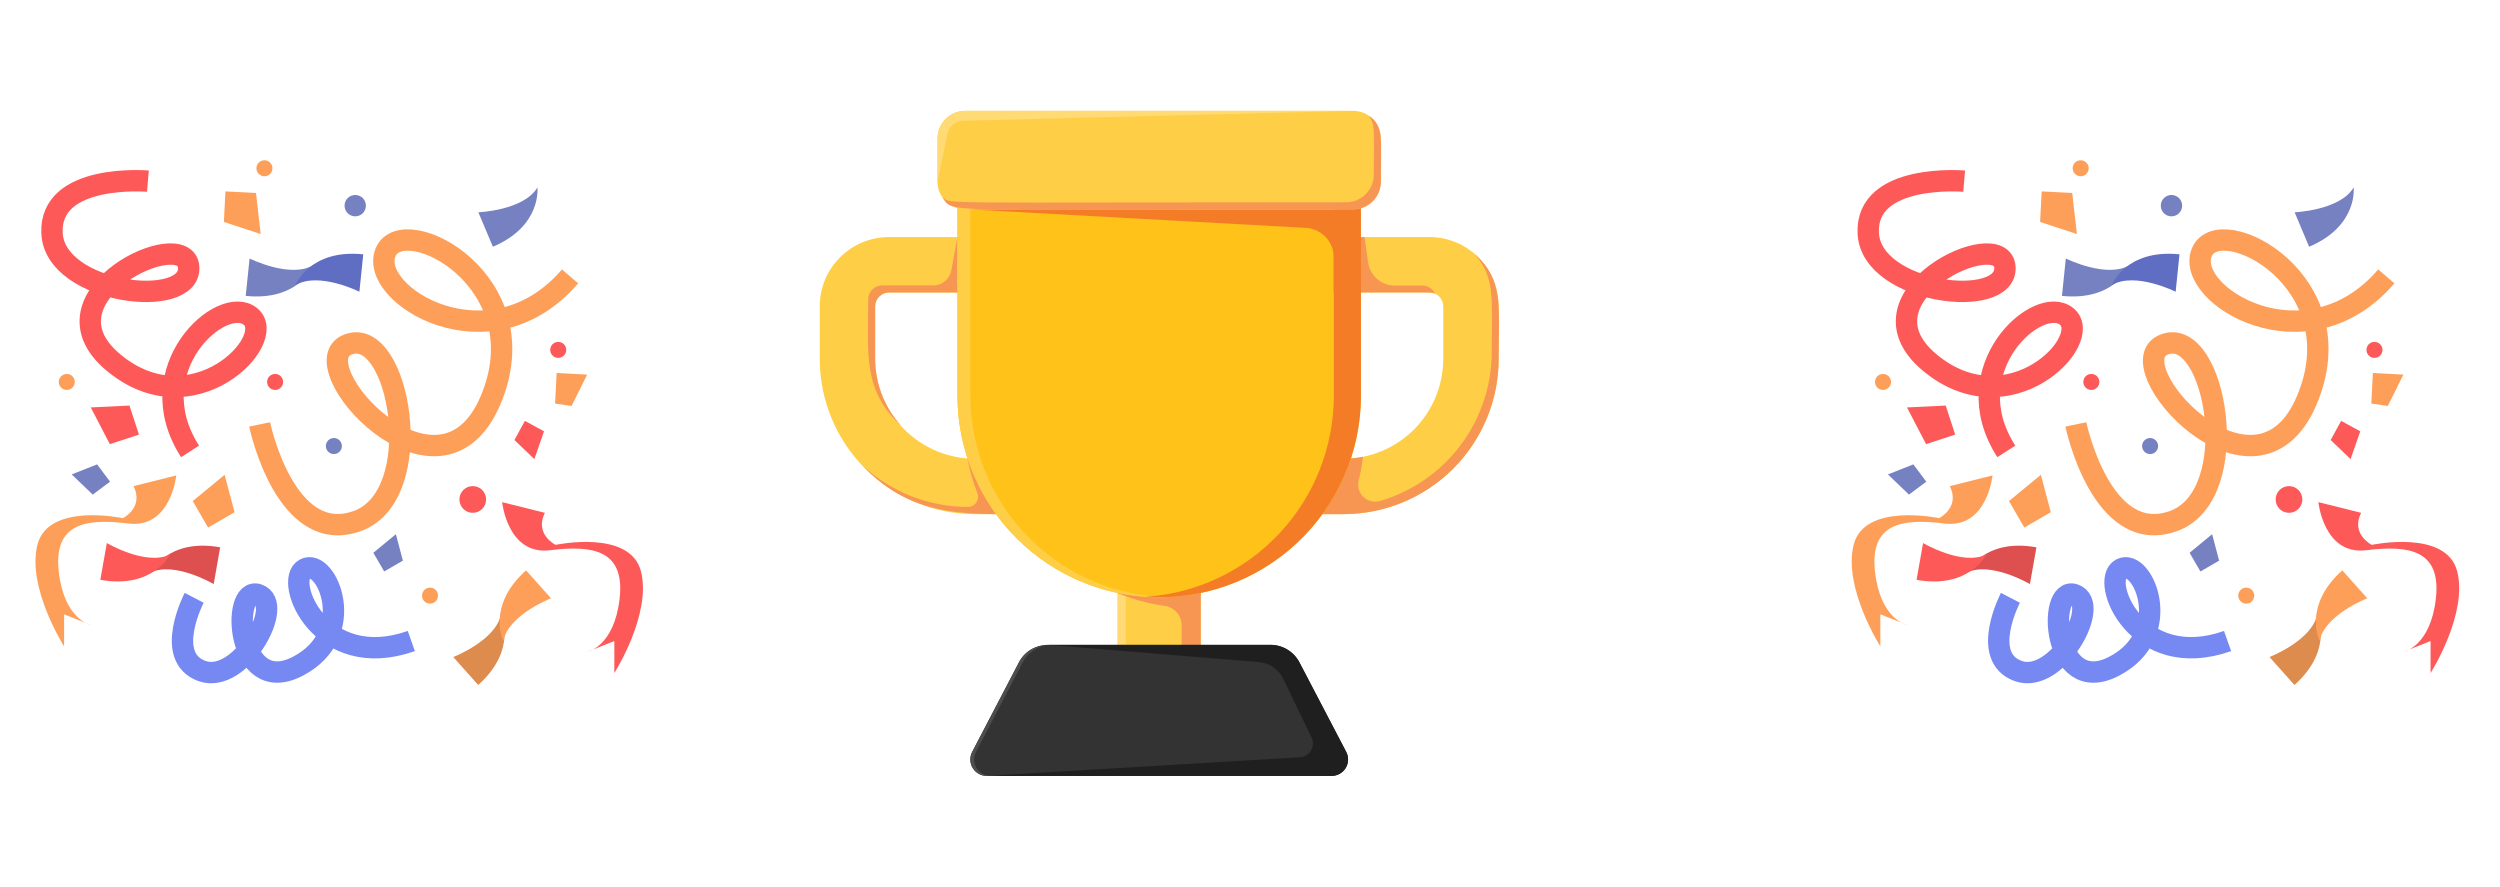<svg width="468" height="166" viewBox="0 0 468 166" fill="none" xmlns="http://www.w3.org/2000/svg">
<path d="M224.781 94.672H209.219V132.982H224.781V94.672Z" fill="#FFCE47"/>
<path d="M210.749 94.672H209.219V132.982H210.749V94.672Z" fill="#FFDA75"/>
<path d="M209.219 94.672V111.038C212.05 112.19 215.012 112.991 218.038 113.425C218.909 113.543 219.708 113.971 220.289 114.631C220.87 115.291 221.194 116.138 221.202 117.017V132.969H224.781V94.672H209.219Z" fill="#F69652"/>
<path d="M251.497 96.254H237.076V85.879H251.497C256.448 85.872 261.194 83.903 264.695 80.402C268.196 76.901 270.166 72.155 270.172 67.204V57.348C270.172 56.66 269.899 56 269.413 55.514C268.926 55.027 268.267 54.754 267.579 54.754H249.591V44.379H267.579C271.018 44.379 274.317 45.745 276.749 48.178C279.181 50.61 280.547 53.908 280.547 57.348V67.204C280.537 74.906 277.473 82.288 272.028 87.734C266.582 93.18 259.199 96.244 251.497 96.254V96.254Z" fill="#FFCE47"/>
<path d="M276.06 47.569C279.951 52.069 279.251 55.83 279.251 65.907C279.241 72.19 277.198 78.301 273.428 83.327C269.657 88.353 264.361 92.023 258.332 93.79C257.795 93.947 257.226 93.959 256.683 93.827C256.139 93.694 255.64 93.421 255.236 93.035C254.831 92.649 254.535 92.163 254.377 91.626C254.22 91.09 254.206 90.521 254.338 89.977C254.703 88.504 254.976 87.01 255.155 85.503C252.742 85.983 252.755 85.866 237.076 85.866V96.241H251.497C259.2 96.241 266.587 93.182 272.034 87.737C277.482 82.292 280.544 74.906 280.547 67.204C280.547 57.672 281.572 52.355 276.06 47.569Z" fill="#F69652"/>
<path d="M196.911 96.254H182.503C174.802 96.244 167.419 93.18 161.973 87.734C156.527 82.288 153.463 74.906 153.453 67.204V57.348C153.453 53.908 154.819 50.61 157.252 48.178C159.684 45.745 162.982 44.379 166.422 44.379H184.41V54.754H166.422C165.734 54.754 165.074 55.027 164.588 55.514C164.101 56 163.828 56.66 163.828 57.348V67.204C163.835 72.155 165.805 76.901 169.305 80.402C172.806 83.903 177.552 85.872 182.503 85.879H196.911V96.254Z" fill="#FFCE47"/>
<path d="M183.113 44.379V53.457H179.144L179.235 44.379L178.094 50.578C177.954 51.377 177.536 52.102 176.915 52.623C176.293 53.145 175.508 53.431 174.696 53.431H165.125C164.437 53.431 163.778 53.705 163.291 54.191C162.805 54.678 162.532 55.337 162.532 56.025C162.532 65.868 161.39 73.079 168.692 79.693C165.574 76.28 163.84 71.827 163.828 67.204V57.348C163.828 56.66 164.102 56 164.588 55.514C165.075 55.027 165.734 54.754 166.422 54.754H184.41V44.379H183.113Z" fill="#F69652"/>
<path d="M184.422 44.379H180.44V54.754H184.422V44.379Z" fill="#F69652"/>
<path d="M181.09 85.814C181.512 88.028 182.137 90.199 182.957 92.299C183.072 92.586 183.114 92.897 183.08 93.205C183.046 93.513 182.938 93.808 182.764 94.064C182.59 94.32 182.355 94.529 182.082 94.673C181.808 94.818 181.503 94.893 181.193 94.892C173.807 94.896 166.699 92.075 161.325 87.007C171.35 97.668 182.075 96.189 196.898 96.189V85.814C180.688 85.879 182.399 85.905 181.09 85.814Z" fill="#F69652"/>
<path d="M254.765 31.514H179.235V74.052C179.235 84.069 183.215 93.677 190.298 100.76C197.382 107.844 206.989 111.823 217.007 111.823C227.024 111.823 236.632 107.844 243.715 100.76C250.799 93.677 254.778 84.069 254.778 74.052L254.765 31.514Z" fill="#FFC219"/>
<path d="M266.282 53.457H261.094C259.883 53.457 258.713 53.02 257.799 52.227C256.884 51.434 256.286 50.337 256.114 49.139L255.44 44.379H249.591V54.754C268.94 54.754 267.851 54.624 268.642 54.988C268.437 54.532 268.106 54.146 267.687 53.875C267.269 53.603 266.781 53.458 266.282 53.457Z" fill="#F69652"/>
<path d="M181.648 74.052V31.514H179.235V74.052C179.234 79.112 180.251 84.122 182.225 88.782C184.199 93.442 187.089 97.658 190.725 101.178C194.36 104.699 198.667 107.453 203.388 109.276C208.109 111.099 213.148 111.954 218.206 111.791C208.406 111.478 199.111 107.364 192.288 100.321C185.465 93.278 181.649 83.858 181.648 74.052Z" fill="#FFCE47"/>
<path d="M249.759 31.514V39.205H181.647L244.507 42.667C245.915 42.76 247.236 43.385 248.199 44.416C249.163 45.447 249.697 46.807 249.694 48.218V74.052C249.694 83.623 246.059 92.836 239.525 99.83C232.991 106.823 224.046 111.075 214.497 111.726C219.656 112.07 224.83 111.352 229.7 109.614C234.569 107.877 239.03 105.158 242.805 101.626C246.581 98.093 249.59 93.823 251.648 89.08C253.705 84.337 254.766 79.222 254.765 74.052V31.514H249.759Z" fill="#F47C27"/>
<path d="M253.312 20.75H180.688C177.823 20.75 175.5 23.073 175.5 25.938V34.004C175.5 36.869 177.823 39.192 180.688 39.192H253.312C256.177 39.192 258.5 36.869 258.5 34.004V25.938C258.5 23.073 256.177 20.75 253.312 20.75Z" fill="#FFCE47"/>
<path d="M256.257 21.671C257.437 23.383 257.177 24.07 257.177 32.681C257.177 34.057 256.631 35.376 255.658 36.349C254.685 37.322 253.366 37.869 251.99 37.869C173.334 37.869 178.327 38.258 176.421 36.948C178.561 40.047 174.761 39.191 253.313 39.191C254.688 39.191 256.008 38.645 256.981 37.672C257.954 36.699 258.5 35.38 258.5 34.004C258.5 25.795 259.084 23.616 256.257 21.671Z" fill="#F69652"/>
<path d="M249.279 145.25H184.72C184.193 145.249 183.675 145.112 183.216 144.853C182.757 144.594 182.372 144.222 182.098 143.771C181.825 143.321 181.672 142.807 181.654 142.28C181.636 141.753 181.754 141.231 181.997 140.763L190.738 124.007C191.256 123.014 192.037 122.182 192.995 121.602C193.953 121.021 195.051 120.714 196.172 120.713H237.814C238.934 120.714 240.033 121.021 240.991 121.602C241.949 122.182 242.729 123.014 243.248 124.007L252.015 140.763C252.258 141.232 252.376 141.756 252.357 142.284C252.339 142.811 252.185 143.326 251.91 143.777C251.635 144.228 251.248 144.6 250.787 144.858C250.326 145.116 249.807 145.251 249.279 145.25V145.25Z" fill="#333333"/>
<path d="M182.71 140.763L191.451 124.007C191.97 123.014 192.75 122.182 193.708 121.602C194.666 121.021 195.765 120.714 196.885 120.713C194.162 120.713 192.009 121.569 190.738 124.007L181.984 140.763C181.742 141.231 181.624 141.753 181.641 142.28C181.659 142.807 181.812 143.321 182.086 143.771C182.359 144.222 182.744 144.595 183.203 144.853C183.662 145.112 184.18 145.249 184.707 145.25H185.421C184.895 145.247 184.378 145.109 183.921 144.849C183.464 144.589 183.081 144.216 182.809 143.766C182.537 143.315 182.385 142.803 182.368 142.277C182.35 141.751 182.468 141.23 182.71 140.763Z" fill="#4D4D4D"/>
<path d="M252.016 140.763L243.262 124.007C242.743 123.014 241.962 122.182 241.004 121.602C240.047 121.021 238.948 120.714 237.828 120.713H196.185L235.701 123.942C236.651 124.02 237.565 124.345 238.352 124.884C239.139 125.423 239.772 126.158 240.188 127.016L245.505 138.013C245.698 138.4 245.791 138.829 245.776 139.26C245.761 139.692 245.638 140.113 245.419 140.485C245.2 140.858 244.892 141.169 244.522 141.392C244.152 141.615 243.732 141.742 243.301 141.761L184.721 145.25H249.279C249.807 145.251 250.327 145.116 250.788 144.858C251.249 144.6 251.635 144.228 251.91 143.777C252.185 143.326 252.34 142.811 252.358 142.284C252.376 141.756 252.258 141.232 252.016 140.763V140.763Z" fill="#1F1F1F"/>
<path d="M253.312 20.75H180.688C179.312 20.75 177.992 21.297 177.019 22.269C176.047 23.242 175.5 24.562 175.5 25.938V34.004L177.367 25.069C177.508 24.386 177.875 23.771 178.41 23.323C178.944 22.876 179.615 22.622 180.311 22.605L253.312 20.75Z" fill="#FFDA75"/>
<path d="M89.52 128.23L84.85 123C84.85 123 92.85 119.89 93.78 115C93.78 115 97 121.56 89.52 128.23Z" fill="#DE8B4E"/>
<path d="M48.6 79.45C48.6 79.45 53.37 102.37 66.85 97.55C80.33 92.73 74.76 60.91 65.2 64.47C55.64 68.03 82.11 97.47 91.76 75.09C101.41 52.71 75.5 39.29 72.18 47.23C68.86 55.17 91.69 69.23 106.72 51.74" stroke="#FE9F59" stroke-width="4" stroke-miterlimit="10"/>
<path d="M27.69 33.91C27.69 33.91 9.15 32.33 9.74 43.7C10.33 55.07 35.86 58.06 35.32 50C34.78 41.94 6.32 55.36 21.19 67.82C36.06 80.28 52.19 63.58 46.88 59.24C41.57 54.9 25.65 69.06 35.58 84.5" stroke="#FE5959" stroke-width="4" stroke-miterlimit="10"/>
<path d="M36.35 111.91C36.35 111.91 30.57 123 37.8 125.61C45.03 128.22 53.5 113.07 48.32 111.31C43.14 109.55 44.15 130.77 55.76 124.72C67.37 118.67 61.13 104.34 57.06 106.51C52.99 108.68 60 126 77 120" stroke="#7688F1" stroke-width="4" stroke-miterlimit="10"/>
<path d="M42.2 35.83L41.91 41.55L48.8 43.81L47.92 36.12L42.2 35.83Z" fill="#FE9F59"/>
<path d="M98.26 78.79L96.3 82.37L100.03 85.95L101.84 80.74L98.26 78.79Z" fill="#FE5959"/>
<path d="M104.2 69.83L103.91 75.55L107 76L109.92 70.12L104.2 69.83Z" fill="#FE9F59"/>
<path d="M38.95 98.76L43.91 95.89L42.05 88.88L36.08 93.8L38.95 98.76Z" fill="#FE9F59"/>
<path d="M26.01 81.36L24.24 75.92L16.99 76.27L20.56 83.14L26.01 81.36Z" fill="#FE5959"/>
<path d="M71.92 106.98L75.42 104.95L74.11 100L69.89 103.48L71.92 106.98Z" fill="#7681C2"/>
<path d="M20.6 90.17L18.18 86.93L13.42 88.81L17.36 92.59L20.6 90.17Z" fill="#7681C2"/>
<path d="M98.481 106.77L103.15 112C103.15 112 95.15 115.11 94.221 120C94.221 120 91.001 113.44 98.481 106.77Z" fill="#FE9F59"/>
<path d="M41.22 102.46L40 109.34C40 109.34 32.64 105 28.17 107.2C28.17 107.2 31.38 100.67 41.22 102.46Z" fill="#DE5050"/>
<path d="M18.78 108.54L20 101.66C20 101.66 27.36 106 31.83 103.8C31.83 103.8 28.62 110.33 18.78 108.54Z" fill="#FE5959"/>
<path d="M46 55.39L46.72 48.39C46.72 48.39 54.37 52.2 58.66 49.63C58.7 49.67 56 56.42 46 55.39Z" fill="#7681C2"/>
<path d="M68 47.61L67.28 54.61C67.28 54.61 59.63 50.8 55.34 53.37C55.3 53.33 58 46.58 68 47.61Z" fill="#5F6DC2"/>
<path d="M92.27 46.19L89.55 39.74C89.55 39.74 98.09 39.39 100.61 35.08C100.6 35.07 101.48 42.3 92.27 46.19Z" fill="#7681C2"/>
<path d="M62.5 85C63.328 85 64 84.328 64 83.5C64 82.672 63.328 82 62.5 82C61.672 82 61 82.672 61 83.5C61 84.328 61.672 85 62.5 85Z" fill="#7681C2"/>
<path d="M66.5 40.5C67.605 40.5 68.5 39.605 68.5 38.5C68.5 37.395 67.605 36.5 66.5 36.5C65.395 36.5 64.5 37.395 64.5 38.5C64.5 39.605 65.395 40.5 66.5 40.5Z" fill="#7681C2"/>
<path d="M80.5 113C81.328 113 82 112.328 82 111.5C82 110.672 81.328 110 80.5 110C79.672 110 79 110.672 79 111.5C79 112.328 79.672 113 80.5 113Z" fill="#FE9F59"/>
<path d="M49.5 33C50.328 33 51 32.328 51 31.5C51 30.672 50.328 30 49.5 30C48.672 30 48 30.672 48 31.5C48 32.328 48.672 33 49.5 33Z" fill="#FE9F59"/>
<path d="M12.5 73C13.328 73 14 72.328 14 71.5C14 70.672 13.328 70 12.5 70C11.672 70 11 70.672 11 71.5C11 72.328 11.672 73 12.5 73Z" fill="#FE9F59"/>
<path d="M104.5 67C105.328 67 106 66.328 106 65.5C106 64.672 105.328 64 104.5 64C103.672 64 103 64.672 103 65.5C103 66.328 103.672 67 104.5 67Z" fill="#FE5959"/>
<path d="M51.5 73C52.328 73 53 72.328 53 71.5C53 70.672 52.328 70 51.5 70C50.672 70 50 70.672 50 71.5C50 72.328 50.672 73 51.5 73Z" fill="#FE5959"/>
<path d="M88.5 96C89.881 96 91 94.881 91 93.5C91 92.119 89.881 91 88.5 91C87.119 91 86 92.119 86 93.5C86 94.881 87.119 96 88.5 96Z" fill="#FE5959"/>
<path d="M94 94C94 94 95 104 103 103C111 102 117 103 116 112C115 121 110 122 110 122L115 120V126C115 126 122 115 120 107C118 99 104 102 104 102C104 102 100 100 102 96L94 94Z" fill="#FE5959"/>
<path d="M33 89C33 89 32 99 24 98C16 97 10 98 11 107C12 116 17 117 17 117L12 115V121C12 121 5 110 7 102C9 94 23 97 23 97C23 97 27 95 25 91L33 89Z" fill="#FE9F59"/>
<path d="M429.52 128.23L424.85 123C424.85 123 432.85 119.89 433.78 115C433.78 115 437 121.56 429.52 128.23Z" fill="#DE8B4E"/>
<path d="M388.6 79.45C388.6 79.45 393.37 102.37 406.85 97.55C420.33 92.73 414.76 60.91 405.2 64.47C395.64 68.03 422.11 97.47 431.76 75.09C441.41 52.71 415.5 39.29 412.18 47.23C408.86 55.17 431.69 69.23 446.72 51.74" stroke="#FE9F59" stroke-width="4" stroke-miterlimit="10"/>
<path d="M367.69 33.91C367.69 33.91 349.15 32.33 349.74 43.7C350.33 55.07 375.86 58.06 375.32 50C374.78 41.94 346.32 55.36 361.19 67.82C376.06 80.28 392.19 63.58 386.88 59.24C381.57 54.9 365.65 69.06 375.58 84.5" stroke="#FE5959" stroke-width="4" stroke-miterlimit="10"/>
<path d="M376.35 111.91C376.35 111.91 370.57 123 377.8 125.61C385.03 128.22 393.5 113.07 388.32 111.31C383.14 109.55 384.15 130.77 395.76 124.72C407.37 118.67 401.13 104.34 397.06 106.51C392.99 108.68 400 126 417 120" stroke="#7688F1" stroke-width="4" stroke-miterlimit="10"/>
<path d="M382.2 35.83L381.91 41.55L388.8 43.81L387.92 36.12L382.2 35.83Z" fill="#FE9F59"/>
<path d="M438.26 78.79L436.3 82.37L440.03 85.95L441.84 80.74L438.26 78.79Z" fill="#FE5959"/>
<path d="M444.2 69.83L443.91 75.55L447 76L449.92 70.12L444.2 69.83Z" fill="#FE9F59"/>
<path d="M378.95 98.76L383.91 95.89L382.05 88.88L376.08 93.8L378.95 98.76Z" fill="#FE9F59"/>
<path d="M366.01 81.36L364.24 75.92L356.99 76.27L360.56 83.14L366.01 81.36Z" fill="#FE5959"/>
<path d="M411.92 106.98L415.42 104.95L414.11 100L409.89 103.48L411.92 106.98Z" fill="#7681C2"/>
<path d="M360.6 90.17L358.18 86.93L353.42 88.81L357.36 92.59L360.6 90.17Z" fill="#7681C2"/>
<path d="M438.48 106.77L443.15 112C443.15 112 435.15 115.11 434.22 120C434.22 120 431 113.44 438.48 106.77Z" fill="#FE9F59"/>
<path d="M381.22 102.46L380 109.34C380 109.34 372.64 105 368.17 107.2C368.17 107.2 371.38 100.67 381.22 102.46Z" fill="#DE5050"/>
<path d="M358.78 108.54L360 101.66C360 101.66 367.36 106 371.83 103.8C371.83 103.8 368.62 110.33 358.78 108.54Z" fill="#FE5959"/>
<path d="M386 55.39L386.72 48.39C386.72 48.39 394.37 52.2 398.66 49.63C398.7 49.67 396 56.42 386 55.39Z" fill="#7681C2"/>
<path d="M408 47.61L407.28 54.61C407.28 54.61 399.63 50.8 395.34 53.37C395.3 53.33 398 46.58 408 47.61Z" fill="#5F6DC2"/>
<path d="M432.27 46.19L429.55 39.74C429.55 39.74 438.09 39.39 440.61 35.08C440.6 35.07 441.48 42.3 432.27 46.19Z" fill="#7681C2"/>
<path d="M402.5 85C403.328 85 404 84.328 404 83.5C404 82.672 403.328 82 402.5 82C401.672 82 401 82.672 401 83.5C401 84.328 401.672 85 402.5 85Z" fill="#7681C2"/>
<path d="M406.5 40.5C407.605 40.5 408.5 39.605 408.5 38.5C408.5 37.395 407.605 36.5 406.5 36.5C405.395 36.5 404.5 37.395 404.5 38.5C404.5 39.605 405.395 40.5 406.5 40.5Z" fill="#7681C2"/>
<path d="M420.5 113C421.328 113 422 112.328 422 111.5C422 110.672 421.328 110 420.5 110C419.672 110 419 110.672 419 111.5C419 112.328 419.672 113 420.5 113Z" fill="#FE9F59"/>
<path d="M389.5 33C390.328 33 391 32.328 391 31.5C391 30.672 390.328 30 389.5 30C388.672 30 388 30.672 388 31.5C388 32.328 388.672 33 389.5 33Z" fill="#FE9F59"/>
<path d="M352.5 73C353.328 73 354 72.328 354 71.5C354 70.672 353.328 70 352.5 70C351.672 70 351 70.672 351 71.5C351 72.328 351.672 73 352.5 73Z" fill="#FE9F59"/>
<path d="M444.5 67C445.328 67 446 66.328 446 65.5C446 64.672 445.328 64 444.5 64C443.672 64 443 64.672 443 65.5C443 66.328 443.672 67 444.5 67Z" fill="#FE5959"/>
<path d="M391.5 73C392.328 73 393 72.328 393 71.5C393 70.672 392.328 70 391.5 70C390.672 70 390 70.672 390 71.5C390 72.328 390.672 73 391.5 73Z" fill="#FE5959"/>
<path d="M428.5 96C429.881 96 431 94.881 431 93.5C431 92.119 429.881 91 428.5 91C427.119 91 426 92.119 426 93.5C426 94.881 427.119 96 428.5 96Z" fill="#FE5959"/>
<path d="M434 94C434 94 435 104 443 103C451 102 457 103 456 112C455 121 450 122 450 122L455 120V126C455 126 462 115 460 107C458 99 444 102 444 102C444 102 440 100 442 96L434 94Z" fill="#FE5959"/>
<path d="M373 89C373 89 372 99 364 98C356 97 350 98 351 107C352 116 357 117 357 117L352 115V121C352 121 345 110 347 102C349 94 363 97 363 97C363 97 367 95 365 91L373 89Z" fill="#FE9F59"/>
</svg>
